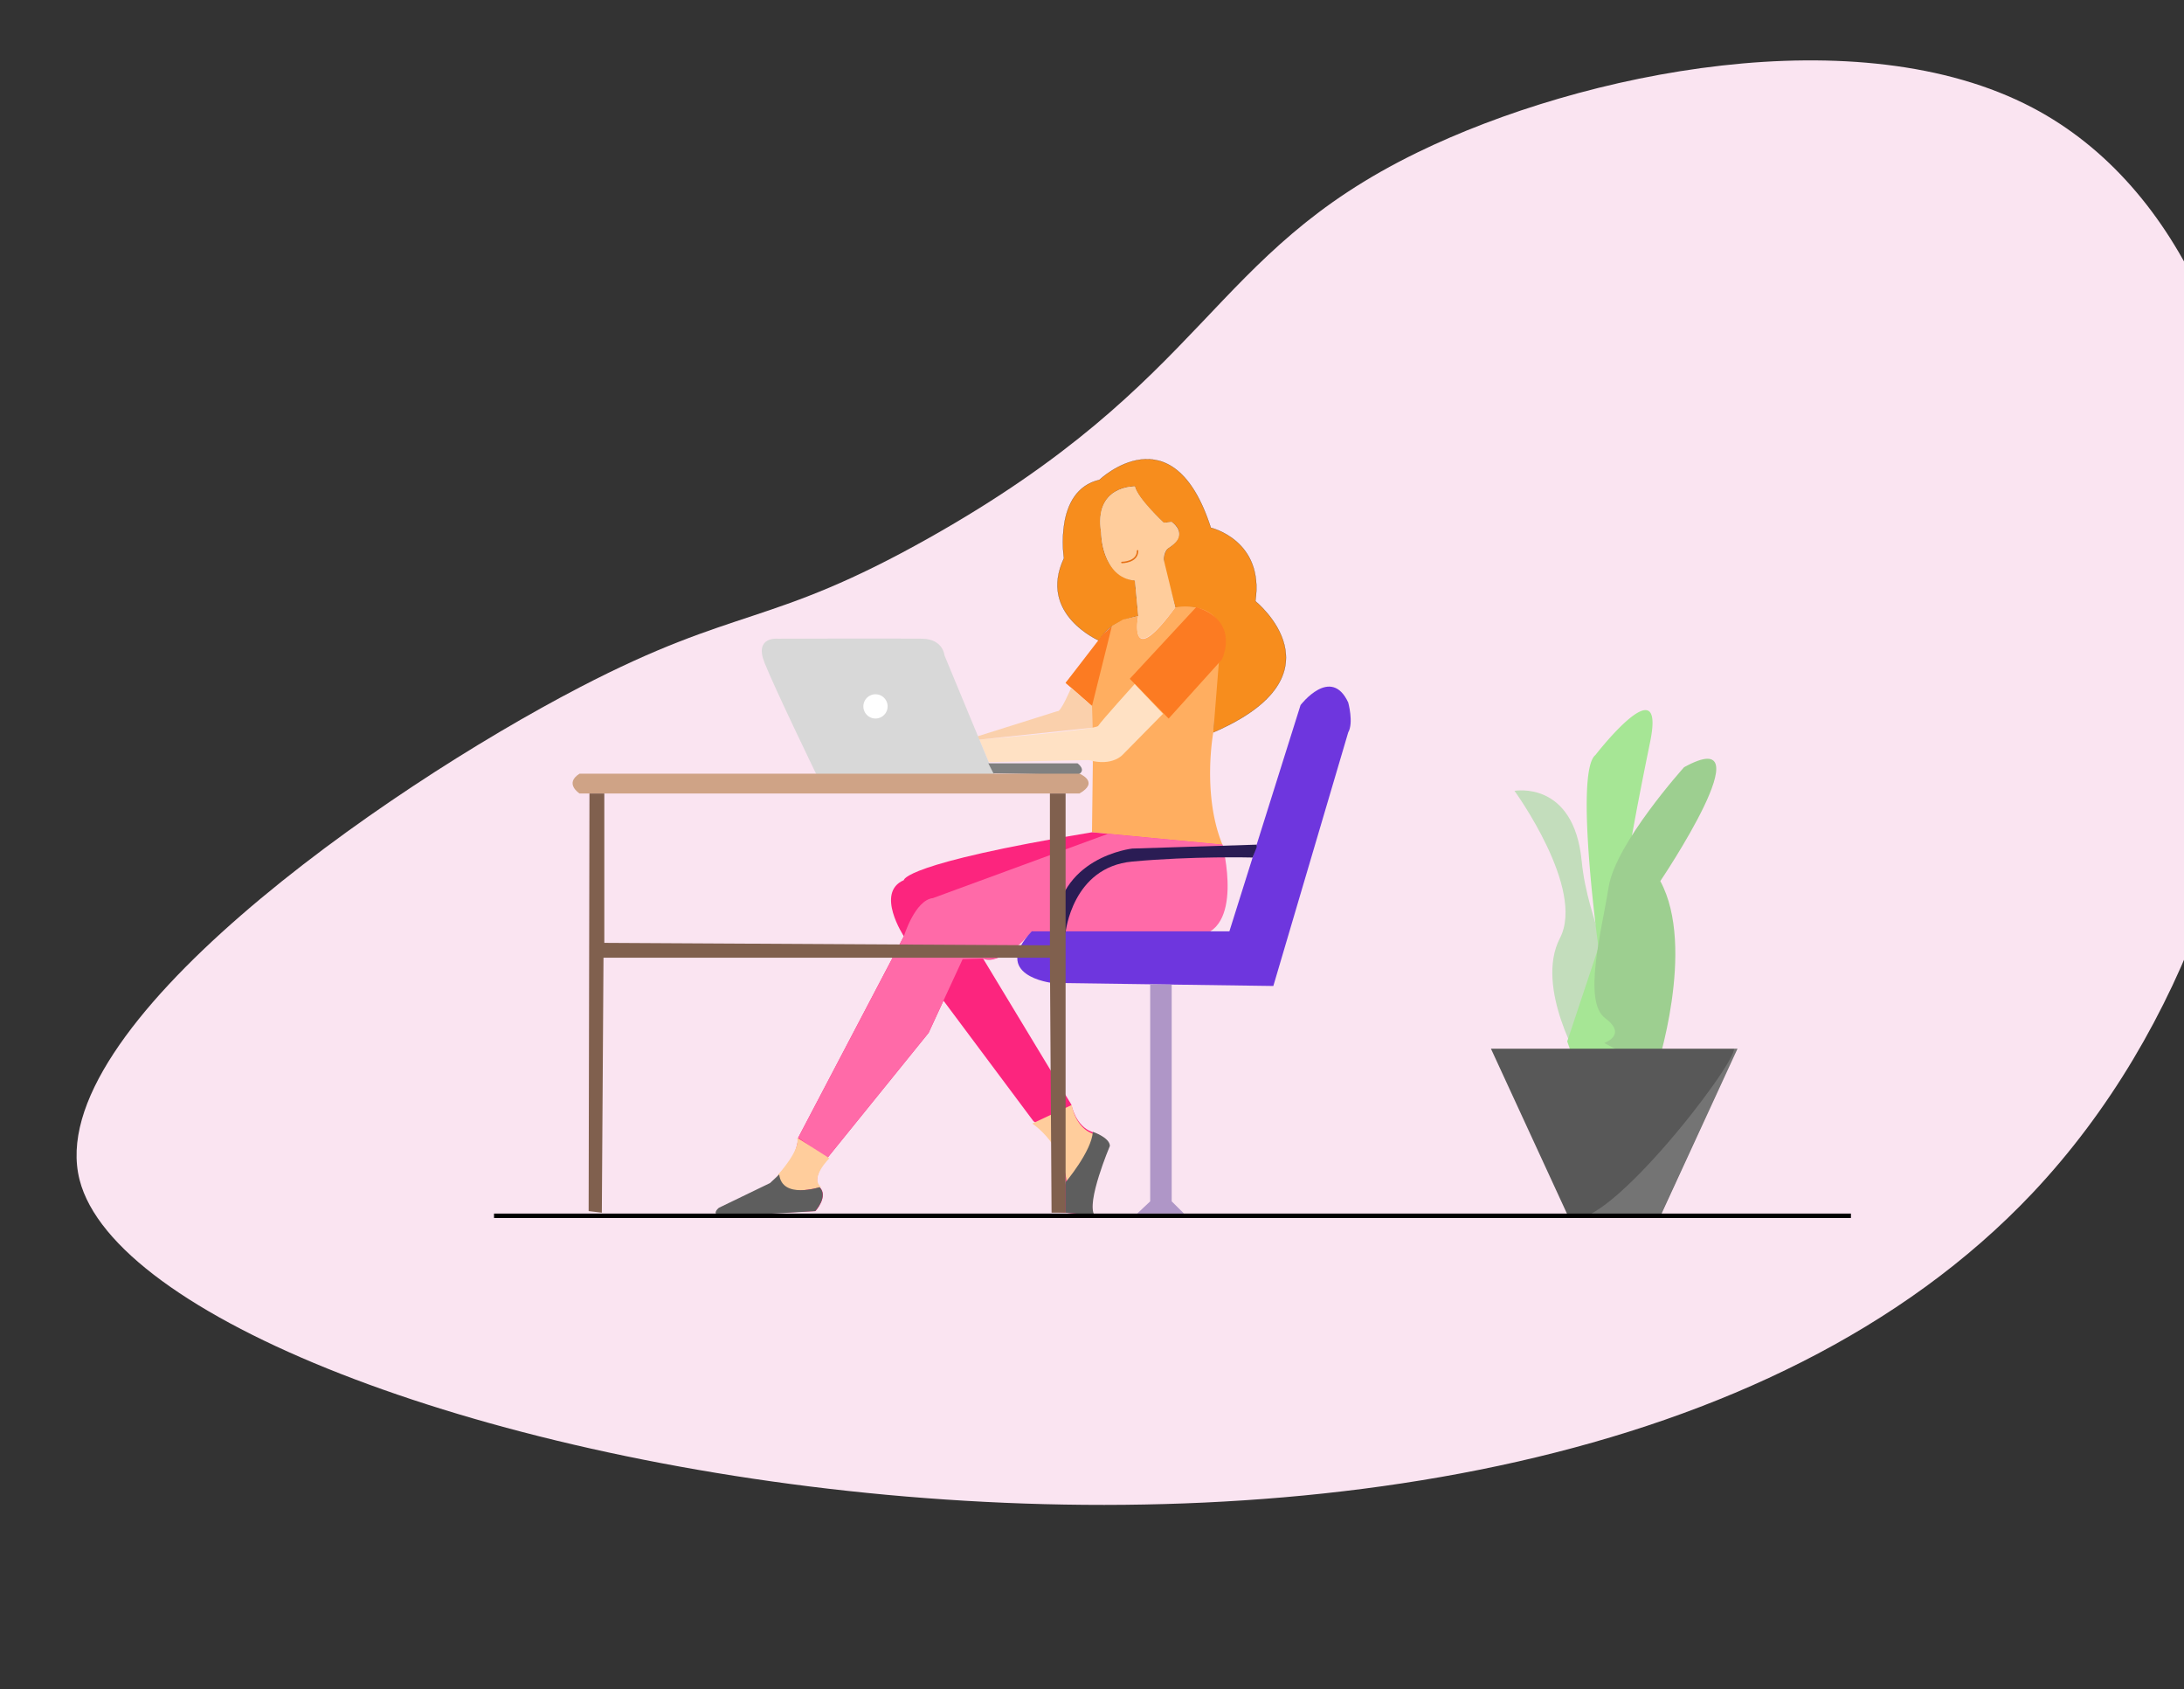 <svg xmlns="http://www.w3.org/2000/svg" xmlns:xlink="http://www.w3.org/1999/xlink" width="1483.193" height="1147" viewBox="0 0 1483.193 1147"><rect x="0" y="0" width="1483.193" height="1147" fill="#333333" stroke="none"/><defs><style>.a,.ad,.af,.f,.w{fill:none;}.b{clip-path:url(#a);}.c{clip-path:url(#b);}.d{fill:#fae4f1;}.e{fill:#f78d1d;}.f{stroke:#080909;stroke-width:0.1px;}.ad,.f,.w{stroke-miterlimit:10;}.g{fill:#ffae60;}.h{fill:#fc257e;}.i{fill:#fc7b22;}.j{fill:#ffe1c4;}.k{fill:#fad0ac;}.l{fill:#ff6aa8;}.m{fill:#ffcd9c;}.n{fill:#d8d8d8;}.o{fill:gray;}.p{fill:#fff;}.q{fill:#6e36de;}.r{fill:#af96c7;}.s{fill:#2a1c54;}.t{fill:#cfa386;}.u{fill:#80604e;}.v{fill:#5e5e5e;}.w{stroke:#297426;stroke-width:0.25px;}.x{fill:#c3ddbc;}.y{fill:#a6e695;}.z{fill:#9dcf90;}.aa{fill:#585858;}.ab{opacity:0.17;}.ac{clip-path:url(#d);}.ad{stroke:#e67015;stroke-linecap:round;}.ae{fill:#563383;}.af{stroke:#000;stroke-width:3px;}</style><clipPath id="a"><rect class="a" width="1483.193" height="1147"/></clipPath><clipPath id="b"><rect class="a" width="1483.193" height="980.814"/></clipPath><clipPath id="d"><rect class="a" width="115.633" height="115.486"/></clipPath></defs><g transform="translate(-23 91)"><g class="b" transform="translate(23 -91)"><g transform="translate(2 45)"><g class="c" transform="translate(50 -4)"><path class="d" d="M2.045,760.079C-24.145,657.241,207.358,495.51,341.8,425.634c107.511-55.878,128.779-40.459,237.038-101.345C770.606,216.431,768.206,131.857,910.688,62.476c112.532-54.8,299.516-92.367,417.533-30.4,204,107.111,209.24,515.508,0,737.084C975.016,1143.169,48.971,944.335,2.045,760.079" transform="translate(-0.001 0.001)"/></g></g><g class="b"><path class="e" d="M246.658,218.021s-42.03-17.933-24.093-56.039c0,0-7.286-45.954,24.093-53.24,0,0,49.875-47.633,75.654,32.505,0,0,36.426,8.405,30.263,49.875,0,0,62.2,49.875-28.584,89.1,0,0,1.123-47.074,3.928-49.319S338,202.231,311.106,195.274H298.216s-7.846-26.569-7.846-32.173,2.8-7.846,2.8-7.846,15.217-8.405,2.565-17.933l-5.366.56S273,122.191,270.755,113.226c0,0-28.018-1.119-22.974,31.382,0,0-.431,28.811,22.974,32.5l2.242,24.1s-20.735,3.365-26.339,16.814" transform="translate(499.982 217.063)"/><path class="f" d="M246.658,218.021s-42.03-17.933-24.093-56.039c0,0-7.286-45.954,24.093-53.24,0,0,49.875-47.633,75.654,32.505,0,0,36.426,8.405,30.263,49.875,0,0,62.2,49.875-28.584,89.1,0,0,1.123-47.074,3.928-49.319S338,202.231,311.106,195.274H298.216s-7.846-26.569-7.846-32.173,2.8-7.846,2.8-7.846,15.217-8.405,2.565-17.933l-5.366.56S273,122.191,270.755,113.226c0,0-28.018-1.119-22.974,31.382,0,0-.431,28.811,22.974,32.5l2.242,24.1S252.262,204.572,246.658,218.021Z" transform="translate(499.982 217.063)"/><path class="g" d="M225.966,181.7l-6.163-5.041,32-39,7-4,10.309-2.4s-7.283,38.57,25.223-5.933a41.1,41.1,0,0,1,13.469,0c11.06,2.077,24.071,10.33,16.231,35.633l-3.924,49.319s-7.8,42.027,6.19,76.211l-88.567-8.405.56-46.514-.56-39.228Z" transform="translate(503.86 287.009)"/><path class="h" d="M199.77,378.987,271.5,242.251s-19.616-29.7,0-38.105c0,0-1.123-11.21,127.769-32.505l88.567,8.405s12.866,61.646-21.321,59.963l-108.156-1.123s-21.295,24.1-33.062,18.493l59.96,99.191s2.805,14.572,14.012,18.5,11.207,9.525,11.207,9.525-15.128,35.307-10.088,47.074l-24.623-2.242,5.571-20.175s-.56-26.9-21.854-41.467L298.4,285.959l-10.088,21.858L219.386,393s-11.21,13.453-5.044,19.616-2.8,16.248-2.8,16.248l-62.205,2.805v-5.044L182.4,409.807s15.688-12.326,17.37-30.819" transform="translate(342.324 393.455)"/><path class="i" d="M251.192,129.2l-13.456,54L219.8,167.505l25.669-33.331Z" transform="translate(503.861 296.159)"/><path class="i" d="M233.038,173.916l3.428,3.509,22.975,23.5,36.081-39.995s13.127-25.917-17.318-35.691Z" transform="translate(534.199 286.972)"/><path class="j" d="M202.016,178.822s79.016-6.479,80.7-9.334,24.765-28.423,24.765-28.423L326.71,161.3l-27.185,27.609s-7,8.409-23.254,3.786l-67.95,1.386Z" transform="translate(463.086 323.369)"/><path class="k" d="M266.457,141.838s-7.23,17.143-9.36,15.882L201.1,175.374l3,1.679,76.7-8.106-.2-14.73Z" transform="translate(460.996 325.139)"/><path class="l" d="M236.387,241.531s7.566-24.656,19.754-25.917l118.9-43.66,77.682,7.371s15.722,60.246-19.163,62.205-110.311-3.362-110.311-3.362-16.672,22.134-33.065,18.493l-13.871.4L263.285,285.24,253.2,307.1,184.27,392.276l-19.616-14.009Z" transform="translate(377.441 394.174)"/><path class="m" d="M174.725,234.619l21.92,14.009s-13.623,13.311-5.636,19.616c0,0-36.6,9.2-29.1-8.642,0,0,15.323-16.577,12.818-24.982" transform="translate(366.605 537.823)"/><path class="m" d="M240.227,227.81s1.911,15.785,14.71,20.033c0,0-10.742,35.665-18.829,37.031a57.377,57.377,0,0,0-22.942-44.923Z" transform="translate(483.724 526.671) rotate(-1)"/><path class="n" d="M313.56,221.182l-1.771-4.27-30.573-73.751s-.853-11.065-15.036-11.352-98.167,0-98.167,0-16.172-1.7-9.077,16.175,35.179,75.75,35.179,75.75H315.262Z" transform="translate(360.208 301.863)"/><path class="o" d="M264.457,157.423s6.726,4.777,0,7.862L207.3,164.159l-3.431-6.736Z" transform="translate(467.332 360.865)"/><path class="p" d="M194.753,154.218a8.229,8.229,0,1,1-6.84-9.415,8.223,8.223,0,0,1,6.84,9.415" transform="translate(407.94 326.7)"/><path class="q" d="M219.66,307.741H353.875l48.331-153.61s20.6-26.977,32.364-1.758c0,0,3.786,13.729,0,20.314L383.717,344.869,300.075,343.7l-66.828-.932s-41.888-4.906-13.587-35.027" transform="translate(481.029 324.599)"/><path class="r" d="M243.4,350.388l0-147.4,14.615.224V350.388l8.359,8.3h-31.8Z" transform="translate(537.707 465.313)"/><path class="s" d="M354.63,174.193l-84.5,2.663s-51.7,5.6-52.539,56.177l7.286.81s4.484-44.377,45.253-48.163,81.748-2.742,81.748-2.742l2.752-6.921Z" transform="translate(498.787 399.307)"/><path class="t" d="M122.843,159.555H462.351s13.917,5.6,0,13.449H122.843s-10.647-6.726,0-13.449" transform="translate(270.748 365.752)"/><path class="u" d="M121.42,447.2l.56-283.558h10.088V265.073l302.614,1.679V163.64h10.647V448.268H435.8l-1.119-173.11H131.508l-1.123,173.11Z" transform="translate(278.335 375.117)"/><path class="m" d="M252.407,191.06s-5.485,33.289,25.614-8.692L270.179,150.2s-.909-5.087,2.8-7.842,13.532-7.849,2.565-17.937l-5.366.563s-17.653-16.534-19.619-24.66c0,0-28.3-.56-22.974,31.382,0,0,.56,30.823,22.974,32.505l2.242,24.1Z" transform="translate(520.173 229.966)"/><path class="v" d="M191.873,242.207l-6.205,5.837L150.9,264.858s-4.938,3.921,0,5.044,65.419-2.8,65.419-2.8,9.134-9.946,2.947-16.251c0,0-25.385,8.356-27.389-8.642" transform="translate(337.298 555.217)"/><path class="v" d="M238.319,233.427s11.425,3.78,11.571,9.528c0,0-16.419,38.807-10.415,47.07L219.8,288.294V267.611s17.646-20.877,18.516-34.184" transform="translate(503.86 535.091)"/><path class="w" d="M337.879,274.228s9.913-101.285,32.4-109.6" transform="translate(774.529 377.369)"/><path class="w" d="M338.837,314.622s-12.415-141.889,0-158.14" transform="translate(764.076 358.708)"/><path class="w" d="M347.405,292.828s-17.581-117.661-26.6-123.462" transform="translate(735.401 388.242)"/><path class="x" d="M358.03,349.847s-32.212-52.983-14.763-86.532S312.4,163.33,312.4,163.33s40.262-7.385,45.632,47.64c2.13,21.864,8.925,39.9,13.811,57.03,7.418,25.983,10.453,49.875-13.811,81.847" transform="translate(716.118 373.648)"/><path class="y" d="M344.5,307.654s-16.488-119.218-2.084-130.7c0,0,47.959-62.021,37.22-9.189-3.928,19.333-9.65,47.37-14.631,76.77-1.429,8.415-2.8,16.942-4.04,25.4-5.614,38.115-8.807,75-4.171,94.928a39.194,39.194,0,0,0,2.064,6.525c14.068,32.963-28.877,19.181-28.877,19.181l-6.71-19.181Z" transform="translate(741.054 335.709)"/><path class="z" d="M389.772,162.215s-46.57,51.666-51.275,81.5-17.7,77.475-2.3,88.916-.7,16.807-.7,16.807l35.192,18.789s27.5-83.279,2.937-128.69c0,0,73.432-108.857,16.155-77.32" transform="translate(753.919 358.707)"/><path class="aa" d="M422.718,329.717l52.252-113.444-167.428.023,52.282,113.43Z" transform="translate(704.988 495.768)"/><g class="ab" transform="translate(1064.326 712.041)"><g class="ac"><path class="p" d="M436.519,216.273c1.4,10.763-92.827,132.579-113.243,113.454l63.154-.01,52.476-113.444Z" transform="translate(-323.273 -216.273)"/></g></g><path class="ad" d="M231.421,121.537s10.6.04,10.641-7.948" transform="translate(530.492 260.383)"/><path class="ae" d="M90.309,251.268l939.821-1.689" transform="translate(207.018 572.116)"/><path class="af" d="M0,0H921.5" transform="translate(335.5 825.5)"/></g></g></g></svg>